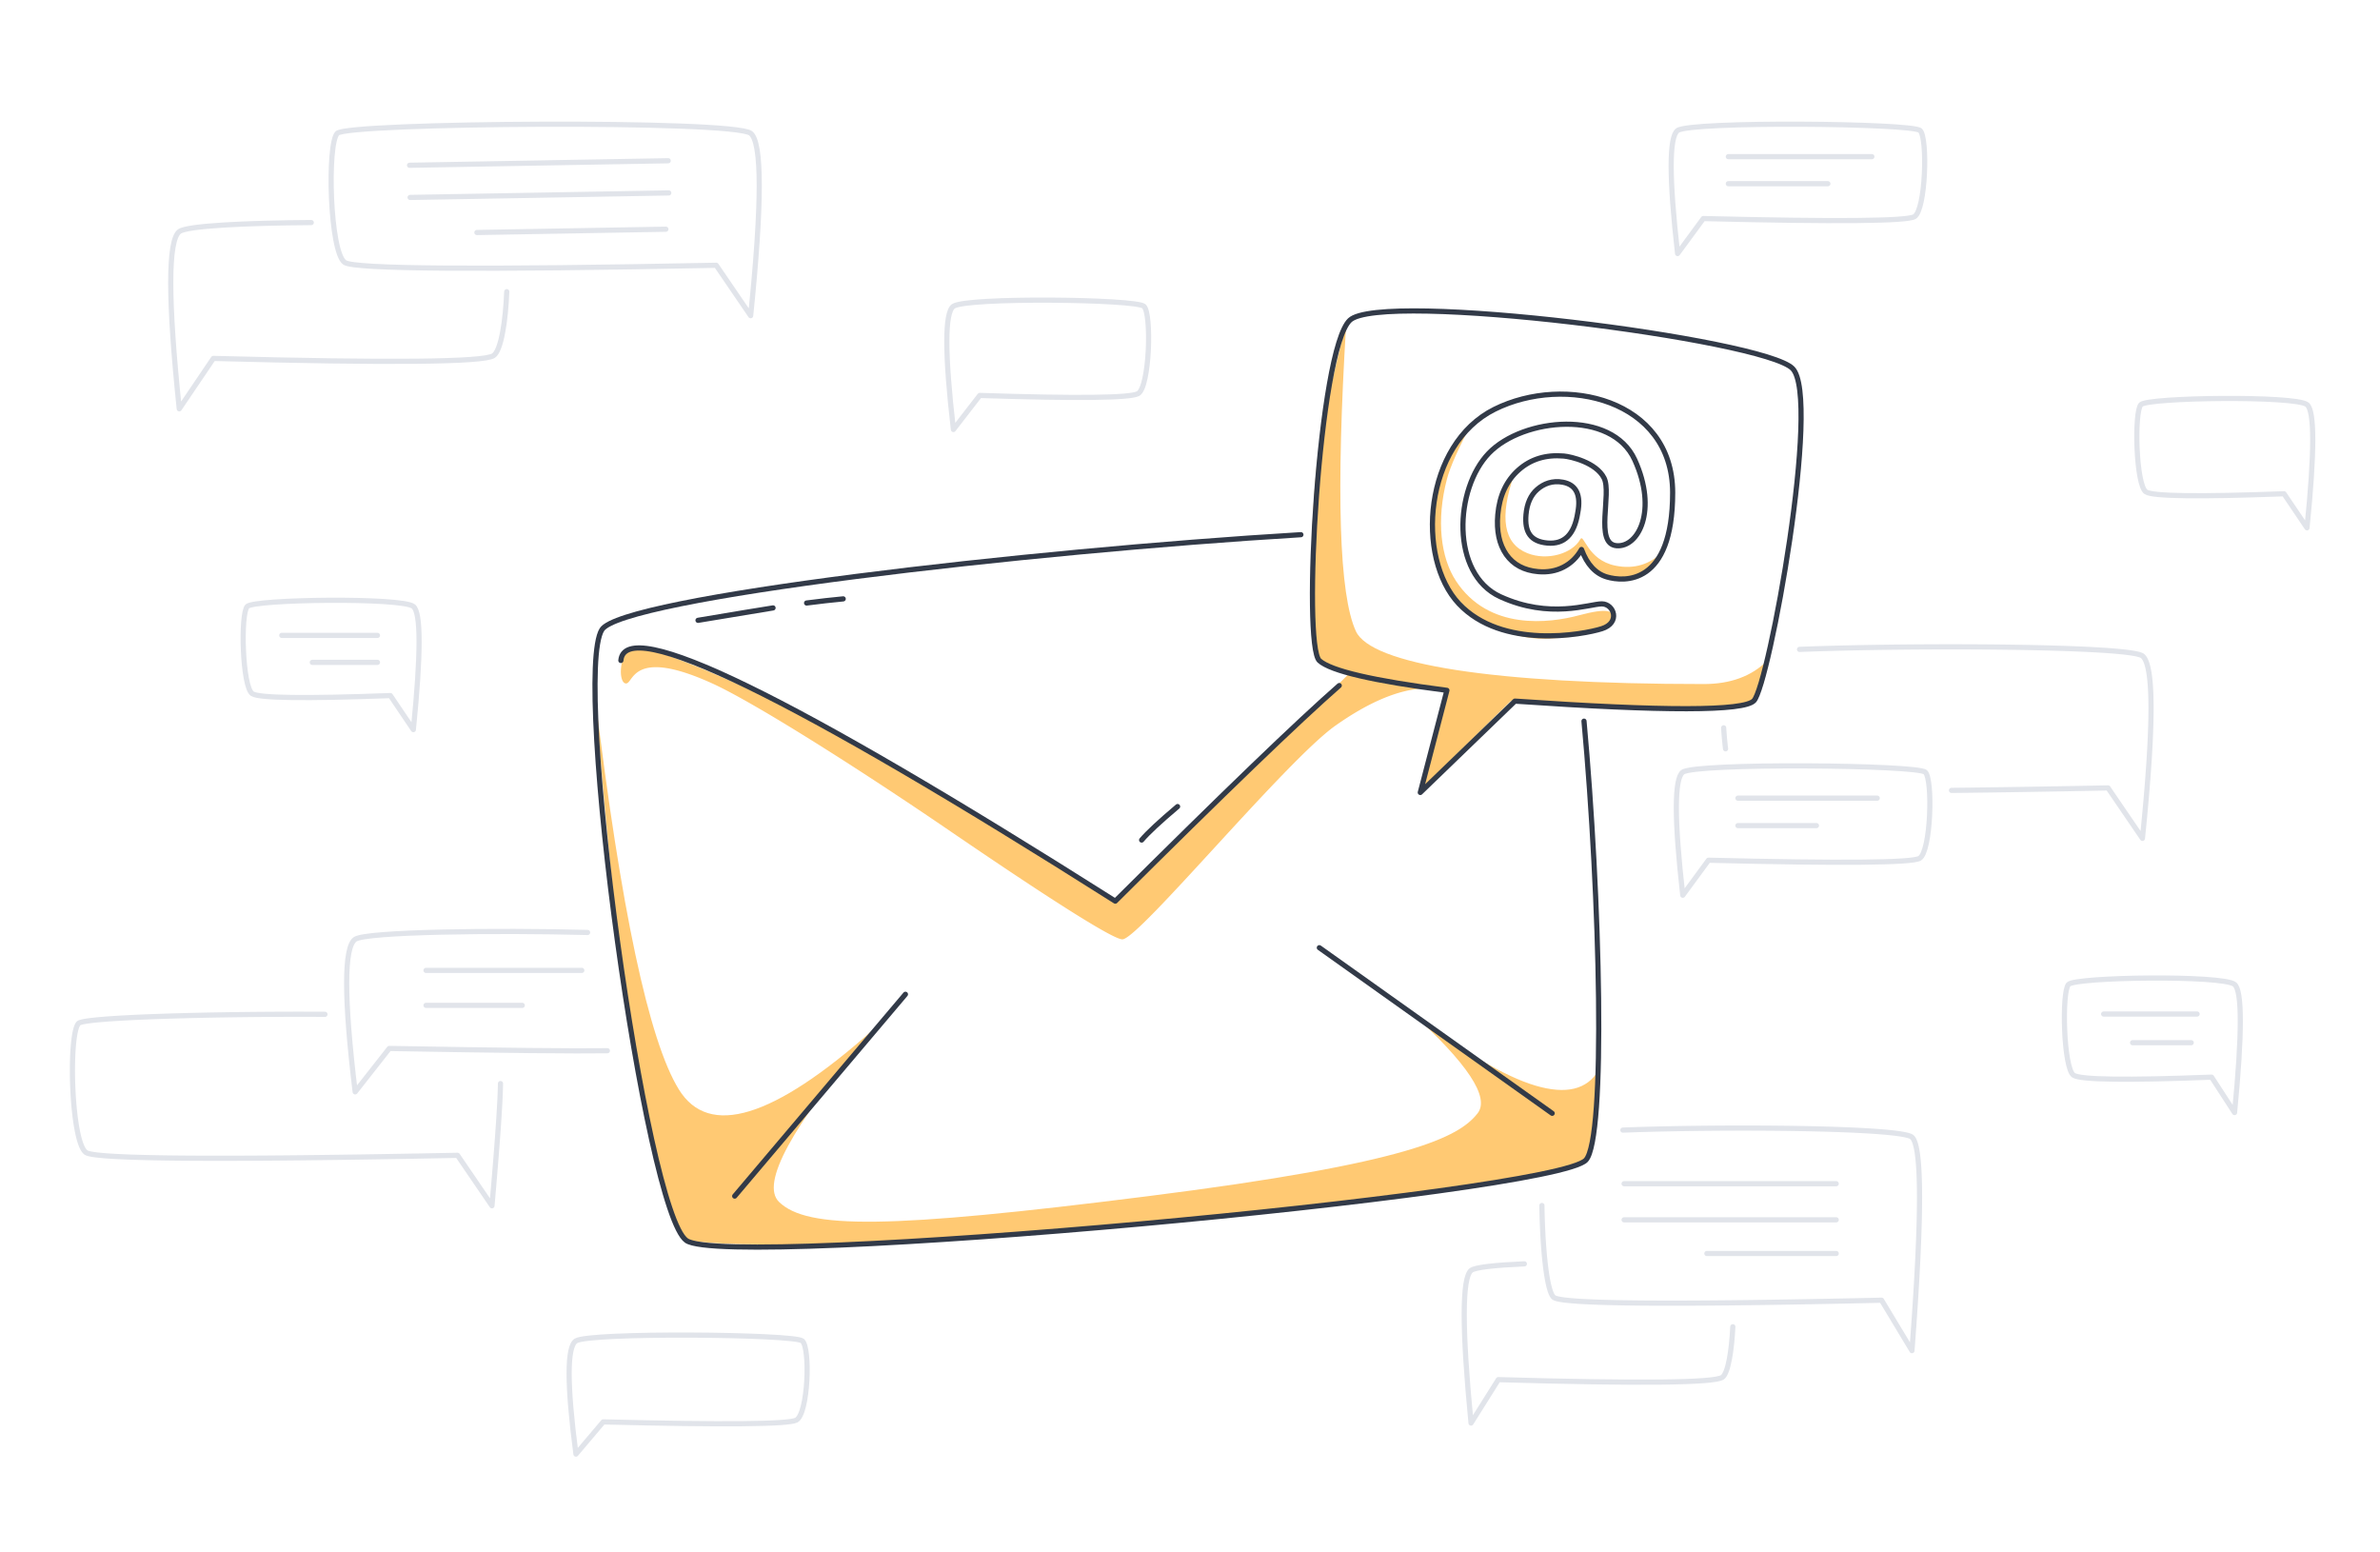<svg width="460" height="300" fill="none" xmlns="http://www.w3.org/2000/svg"><path fill-rule="evenodd" clip-rule="evenodd" d="M121.006 132.077c-1.489 0-1.489-5.452 1.121-7.076 1.124-.7 16.096 3.985 41.776 17.868 9.374 5.069 26.593 15.493 51.657 31.274 10.888-10.909 19.073-18.956 24.556-24.142 4.973-4.704 9.612-9.02 17.053-16.288a377.581 377.581 0 0 0 3.57-3.537l14.3 2.867c-4.887.279-10.525 2.671-16.915 7.174-9.585 6.755-38.05 41.311-41.192 41.311-2.066 0-17.281-9.978-33.537-21.086-17.599-12.027-37.635-24.687-45.719-28.365-15.549-7.076-15.181 0-16.67 0Z" fill="#FFC973"/><path fill-rule="evenodd" clip-rule="evenodd" d="M115 134.414c2.64 31.124 4.795 52.107 6.465 62.949 4.161 27.018 9.464 41.003 11.535 42.141 2.483 1.364 34.007 2.159 91.194-3.257 57.188-5.417 80.096-10.512 81.31-11.498 2.303-1.87 3.455-7.837 3.455-17.899-2.212 3.717-6.283 4.696-12.211 2.936-5.929-1.761-13.979-6.522-24.15-14.285 11.063 10.022 15.393 16.569 12.987 19.642-3.608 4.609-12.987 9.606-63.585 16s-66 6.394-71.427 1.13c-3.618-3.509 2.382-14.552 17.999-33.13-19.112 16.976-31.567 20.773-37.366 11.391-5.799-9.382-11.201-34.756-16.206-76.12ZM260.184 62.674c-3.228 12.4-5.132 21.548-5.712 27.444-1.968 19.991-.356 35.238 0 36.674.512 2.072 8.907 4.277 25.182 6.616l-4.615 18.734 17.026-16.734c27.247 1.507 42.236 1.815 44.968.924 2.731-.891 4.243-3.777 4.536-8.658-3.024 3.01-7.116 4.515-12.276 4.515-41.041 0-64.297-3.857-67.225-10.196-3.237-7.009-3.865-26.782-1.884-59.32Z" fill="#FFC973"/><path fill-rule="evenodd" clip-rule="evenodd" d="M284.562 81.588c-6.212 8.631-8.777 16.573-7.694 23.825 1.624 10.877 12.19 18.526 22.537 17.997 10.348-.528 12.388-2.784 12.388-4.047 0-1.264-.954-1.973-6.62-.455s-17.442 3.048-23.788-6.674c-2.911-4.46-3.825-11.651-1.726-19.647.634-2.416 2.268-6.083 4.903-11Z" fill="#FFC973"/><path fill-rule="evenodd" clip-rule="evenodd" d="M292.605 91.832c-3.802 6.6-4.295 11.71-1.479 15.331 2.022 2.599 5.985 4.138 10.043 2.763 1.064-.361 2.509-1.517 4.335-3.469 1.747 3.648 4.309 5.472 7.687 5.472s6.164-1.824 8.357-5.472c-2.599 2.641-5.713 3.592-9.343 2.853-5.446-1.107-6.079-6.358-6.766-5.108-1.529 2.783-6.388 4.228-10.23 2.698-4.579-1.824-5.447-6.847-2.604-15.068Z" fill="#FFC973"/><path clip-rule="evenodd" d="M65.189 25.76c1.997-2.056 76.572-2.62 79.895 0 2.215 1.746 2.215 13.495 0 35.246l-6.652-9.743c-45.911.909-69.838.732-71.783-.53-2.916-1.893-3.458-22.917-1.46-24.973Z" stroke="#E1E4EA" stroke-linecap="round" stroke-linejoin="round"/><path d="M313.668 218.388c20.045-.743 53.786-.487 55.866 1.372 1.955 1.746 1.955 15.495 0 41.246l-5.869-9.743c-40.503.908-61.613.732-63.328-.53-1.425-1.049-2.208-9.816-2.322-17.774M347.814 125.493c22.18-.868 63.806-.675 66.27 1.267 2.215 1.746 2.215 13.495 0 35.246l-6.652-9.743c-11.451.226-21.534.386-30.249.477m-43.673-8.035a66.494 66.494 0 0 1-.364-4.055M96.734 209.399c-.057 3.844-.607 11.713-1.65 23.607l-6.653-9.743c-45.91.908-69.837.732-71.782-.53-2.916-1.893-3.458-22.917-1.46-24.973 1.14-1.174 25.931-1.861 47.618-1.748" stroke="#E1E4EA" stroke-linecap="round" stroke-linejoin="round"/><path clip-rule="evenodd" d="M399.794 190.236c1.333-1.444 29.878-1.84 32.097 0 1.479 1.227 1.479 9.482 0 24.764l-4.442-6.845c-16.489.638-25.382.514-26.68-.373-1.947-1.33-2.309-16.101-.975-17.546ZM413.794 78.189c1.333-1.39 29.878-1.77 32.097 0 1.479 1.18 1.479 9.117 0 23.811l-4.442-6.582c-16.489.614-25.382.494-26.68-.358-1.947-1.28-2.309-15.482-.975-16.871ZM47.794 117.189c1.333-1.389 29.878-1.77 32.097 0 1.479 1.18 1.479 9.117 0 23.811l-4.442-6.582c-16.489.614-25.382.494-26.68-.358-1.947-1.279-2.31-15.482-.975-16.871ZM221.09 59.189c-1.53-1.39-34.272-1.77-36.817 0-1.697 1.18-1.697 9.117 0 23.811l5.095-6.582c18.913.614 29.114.494 30.603-.358 2.233-1.28 2.649-15.482 1.119-16.871Z" stroke="#E1E4EA" stroke-linecap="round" stroke-linejoin="round"/><path d="M60.16 43.01c-12.675.08-24.091.618-25.513 1.749-2.195 1.746-2.195 13.162 0 34.246l6.592-9.743c34.164.909 52.21.732 54.136-.53 1.483-.972 2.347-6.722 2.568-12.366M294.624 244.236c-5.512.235-9.573.65-10.306 1.279-1.757 1.503-1.757 11.331 0 29.484l5.273-8.388c27.332.782 41.768.63 43.309-.456 1.115-.787 1.792-5.205 2.017-9.767" stroke="#E1E4EA" stroke-linecap="round" stroke-linejoin="round"/><path clip-rule="evenodd" d="M371.112 25.222c-1.492-1.428-44.388-1.82-46.871 0-1.655 1.212-1.655 9.139 0 23.778l4.97-6.765c25.754.631 39.357.508 40.81-.368 2.178-1.314 2.583-15.218 1.091-16.645Z" stroke="#E1E4EA" stroke-linecap="round" stroke-linejoin="round"/><path d="M113.568 180.2c-17.655-.463-42.766-.161-44.921 1.315-2.195 1.504-2.195 11.332 0 29.485l6.592-8.388c22.084.388 36.135.533 42.152.436" stroke="#E1E4EA" stroke-linecap="round" stroke-linejoin="round"/><path clip-rule="evenodd" d="M155.058 259.124c-1.584-1.313-41.106-1.673-43.741 0-1.756 1.116-1.756 8.408 0 21.876l5.274-6.224c23.331.581 35.767.468 37.309-.338 2.311-1.21 2.741-14.001 1.158-15.314ZM372.112 149.222c-1.492-1.428-44.388-1.819-46.871 0-1.655 1.212-1.655 9.138 0 23.778l4.97-6.765c25.754.631 39.357.508 40.81-.368 2.178-1.314 2.583-15.218 1.091-16.645Z" stroke="#E1E4EA" stroke-linecap="round" stroke-linejoin="round"/><path d="m79.155 31.938 49.993-.873M79.264 38.154l49.992-.872M92.175 44.932l36.525-.638M54.459 122.787h18.496M60.361 128h12.594M82.34 187.525h30.108M82.34 194.283h18.596M335.902 154.242h26.924M335.902 159.545h15.176M334.047 30.273h27.742M334.047 35.5h19.24M406.589 195.959h18.061M412.184 201.5h11.326M313.898 228.748h41M313.898 235.727h41M329.898 242.236h25" stroke="#E1E4EA" stroke-linecap="round" stroke-linejoin="round"/><path d="M251.434 103.326c-53.136 3.205-131.25 12.226-135.096 18.351-5.74 9.142 8.36 112.401 16.33 118.051 7.969 5.649 167.84-9 173.855-15.555 3.907-4.256 2.739-50.801-.37-84.812" stroke="#323A48" stroke-linecap="round" stroke-linejoin="round"/><path d="M120 127.633c.793-8.859 32.646 6.645 95.56 46.51 20.933-20.835 35.361-34.721 43.285-41.659" stroke="#323A48" stroke-linecap="round" stroke-linejoin="round"/><path d="m142 231.143 33-39M300 215.143l-45-32" stroke="#323A48" stroke-linecap="round"/><path clip-rule="evenodd" d="m274.51 153.142 18.289-17.654c28.854 1.985 44.253 1.959 46.195-.08 2.913-3.058 13.049-58.515 7.466-64.197-5.583-5.68-79.542-15.081-85.571-9.323-6.029 5.758-9.199 62.801-5.879 65.786 2.213 1.991 10.428 3.902 24.645 5.734l-5.145 19.734Z" stroke="#323A48" stroke-linejoin="round"/><path d="M281.971 116.671c-8.349-8.865-6.761-30.787 6.901-37.583 13.662-6.796 34.401-1.865 34.416 16.1.014 17.964-9.405 17.278-12.705 16.31-2.2-.646-3.838-2.417-4.913-5.314-.866 1.515-2.023 2.647-3.472 3.397-1.449.75-3.083 1.045-4.902.886-2.727-.239-4.784-1.34-6.17-3.305-1.366-1.982-1.911-4.551-1.635-7.708.321-3.659 1.658-6.538 4.013-8.636 2.355-2.099 5.27-2.996 8.743-2.692 1.31.114 6.241 1.225 7.776 4.231 1.536 3.006-1.866 12.718 2.396 13.096 4.263.377 7.984-6.841 3.544-16.594-4.44-9.752-21.543-8.17-28.191-1.293-6.647 6.877-7.432 23.322 2.179 27.734 9.61 4.412 17.284 1.392 19.637 1.394 2.353.002 3.676 3.647.004 4.803-3.671 1.156-19.271 4.039-27.621-4.826Zm20.093-23.484c-2.017-.377-3.692.284-4.951 1.388-1.26 1.103-1.983 2.725-2.171 4.867-.297 3.399.897 5.216 4.148 5.5 3.25.285 5.2-1.655 5.849-5.819.676-3.472-.282-5.45-2.875-5.936Z" stroke="#323A48" stroke-linejoin="round"/><path d="M227.602 155.865c-3.427 2.891-5.744 5.047-6.952 6.471M155.897 116.53c2.561-.332 4.919-.598 7.075-.8m-28.06 4.146c7.141-1.203 11.974-2.002 14.5-2.397l-14.5 2.397Z" stroke="#323A48" stroke-linecap="round" stroke-linejoin="round"/></svg>